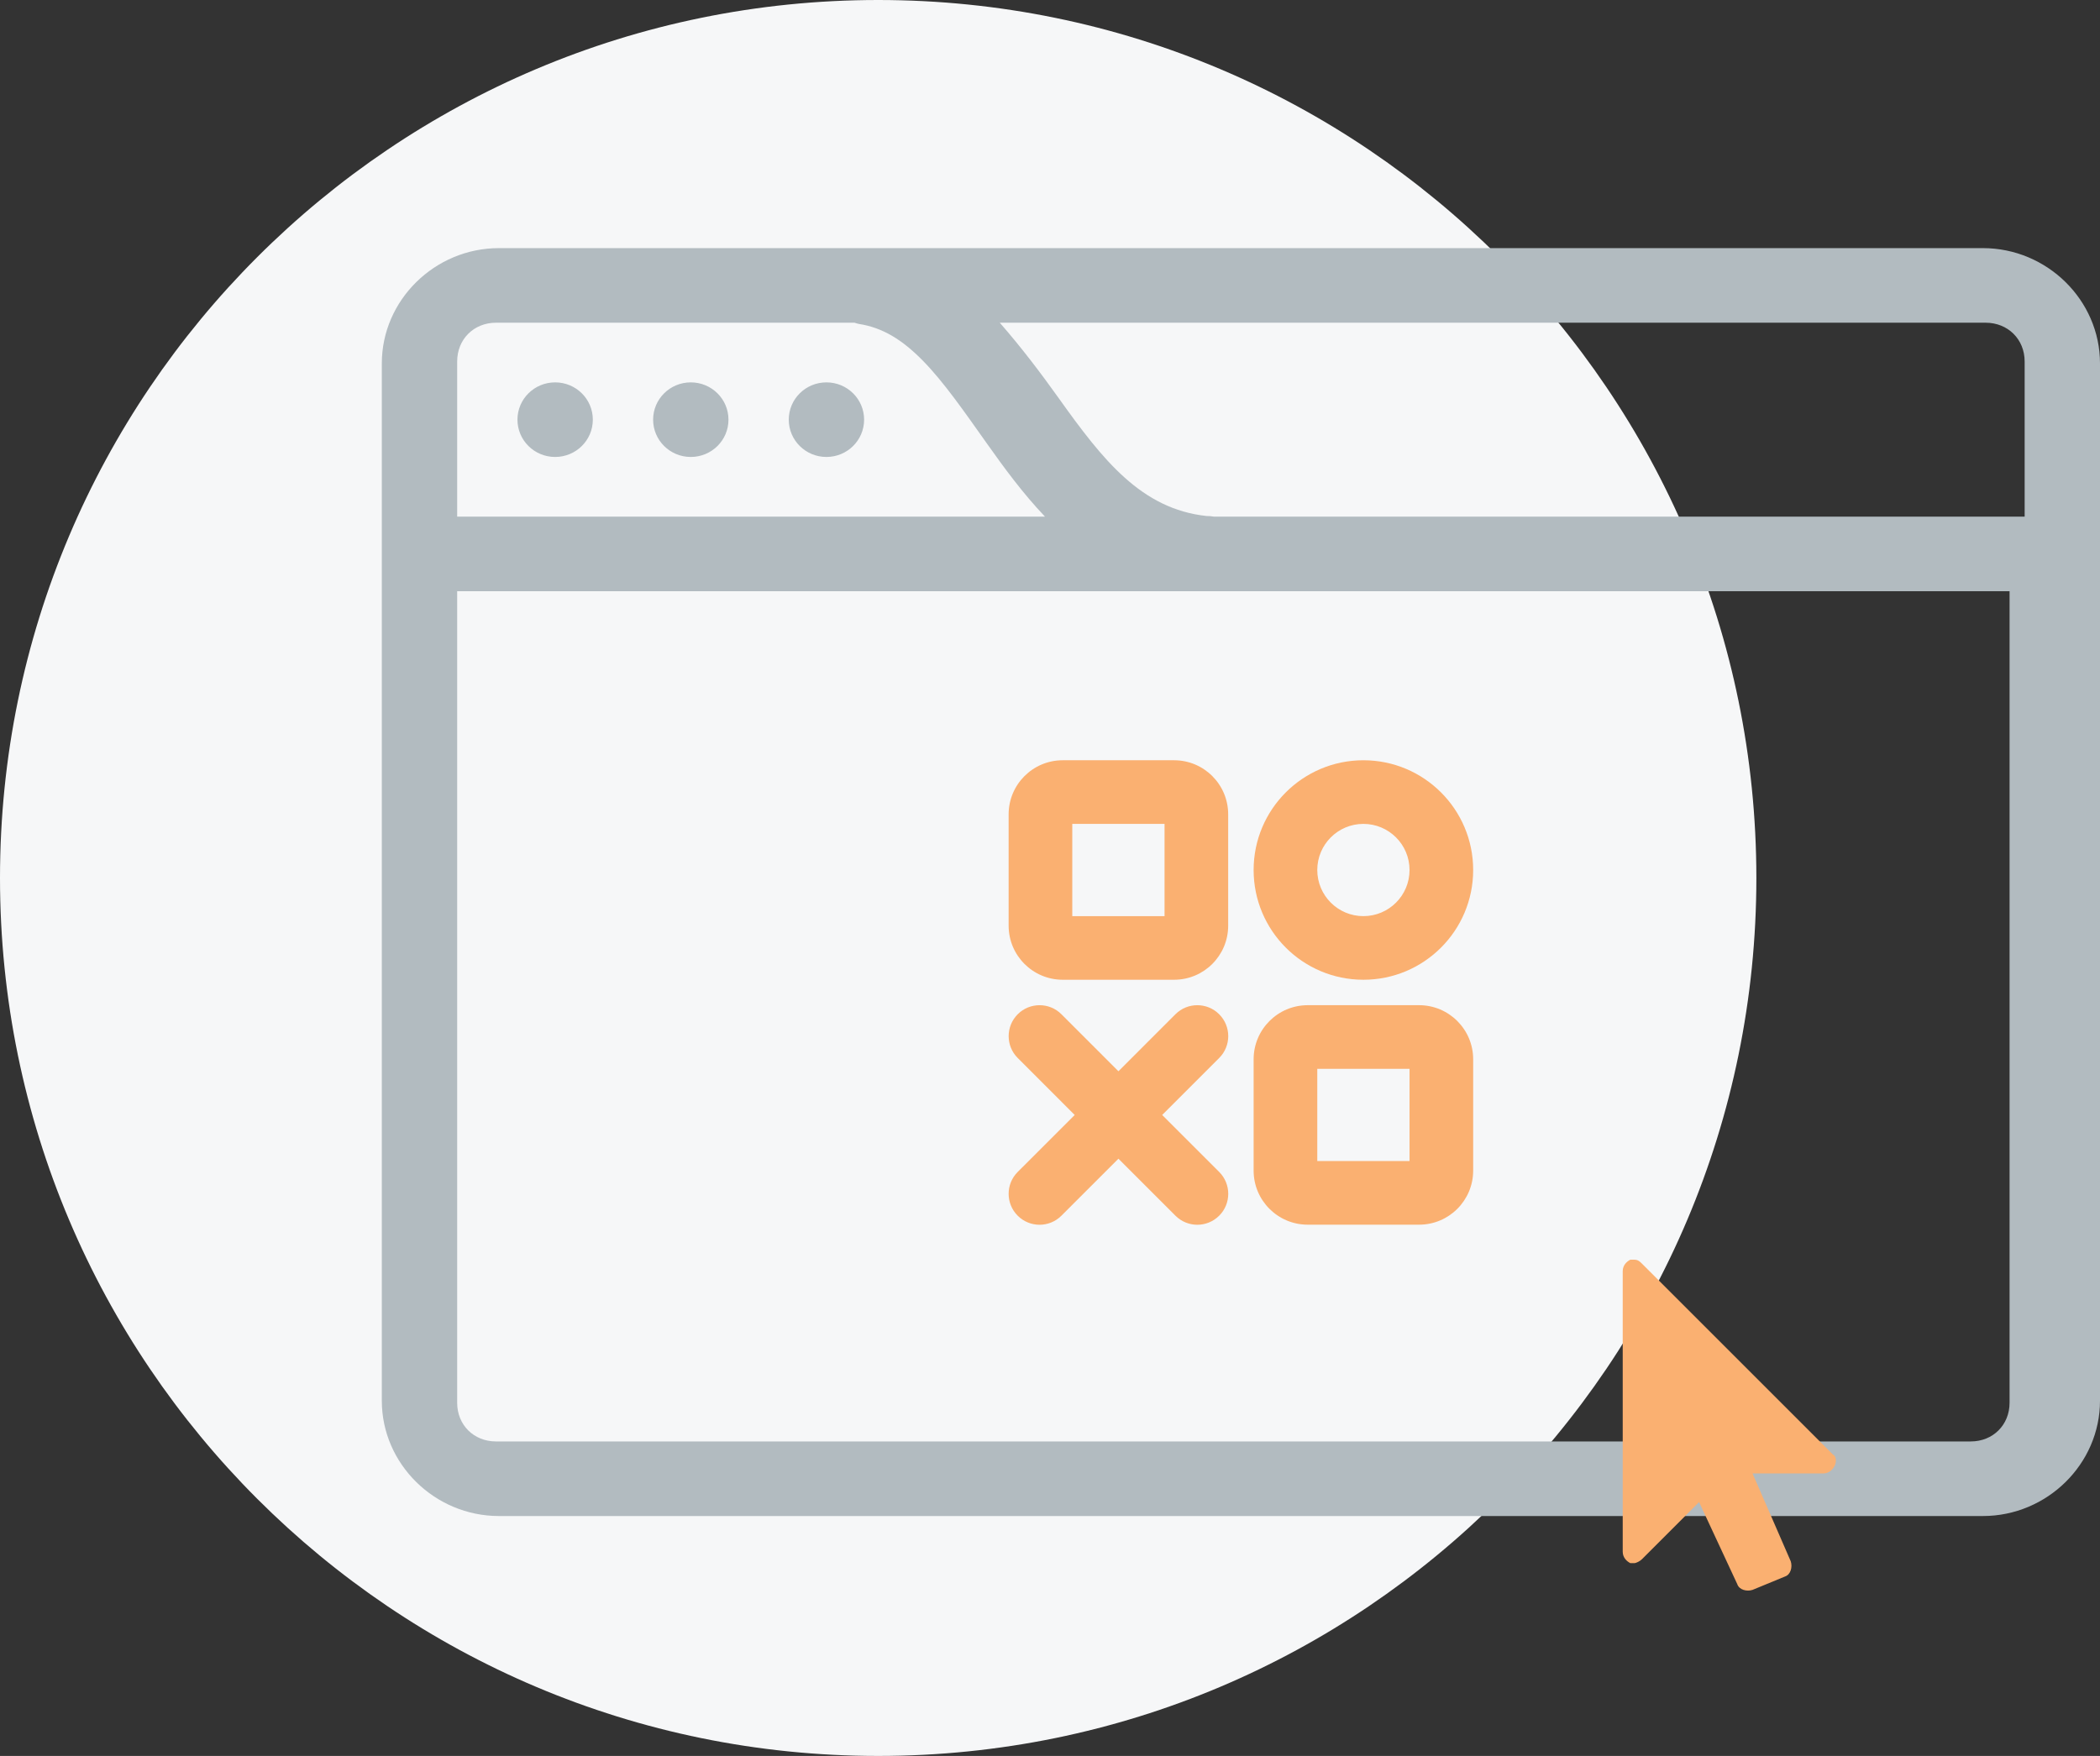 <svg width="110" height="92" viewBox="0 0 110 92" fill="none" xmlns="http://www.w3.org/2000/svg">
<rect x="0" y="0" width="110" height="92" fill="#333333" stroke="none"/>
<path fill-rule="evenodd" clip-rule="evenodd" d="M46 0C71.405 0 92 20.595 92 46C92 71.406 71.405 92.001 46 92.001C20.595 92.001 0 71.406 0 46C0 20.595 20.595 0 46 0Z" fill="#F6F7F8"/>
<path fill-rule="evenodd" clip-rule="evenodd" d="M26.136 13C22.773 13 20 15.729 20 19.039V73.392C20 76.702 22.773 79.431 26.136 79.431H103.864C107.227 79.431 110 76.702 110 73.392V19.039C110 15.729 107.227 13 103.864 13H26.136ZM25.98 16.908H44.76C44.831 16.932 44.907 16.955 44.982 16.971C46.229 17.162 47.262 17.797 48.35 18.908C49.438 20.019 50.511 21.567 51.687 23.226C52.584 24.492 53.565 25.837 54.737 27.068H23.947V18.94C23.947 17.777 24.817 16.908 25.981 16.908L25.98 16.908ZM52.368 16.908H104.008C105.178 16.908 106.053 17.777 106.053 18.94V27.068H63.585C63.457 27.044 63.329 27.036 63.201 27.036C59.782 26.667 57.769 24.103 55.468 20.877C54.522 19.551 53.491 18.19 52.369 16.908L52.368 16.908ZM29.079 20.034C27.988 20.034 27.105 20.908 27.105 21.988C27.105 23.068 27.988 23.942 29.079 23.942C30.17 23.942 31.053 23.068 31.053 21.988C31.053 20.908 30.17 20.034 29.079 20.034ZM36.184 20.034C35.093 20.034 34.211 20.908 34.211 21.988C34.211 23.068 35.093 23.942 36.184 23.942C37.275 23.942 38.158 23.068 38.158 21.988C38.158 20.908 37.275 20.034 36.184 20.034ZM43.289 20.034C42.199 20.034 41.316 20.908 41.316 21.988C41.316 23.068 42.199 23.942 43.289 23.942C44.38 23.942 45.263 23.068 45.263 21.988C45.263 20.908 44.38 20.034 43.289 20.034ZM23.947 30.976H105.263V73.498C105.263 74.657 104.394 75.523 103.23 75.523H25.98C24.817 75.523 23.947 74.657 23.947 73.498V30.976Z" fill="#B2BBC0"/>
<path d="M96.1 76.8C96 77 95.8 77.2 95.5 77.2H91.8L93.8 81.8C93.9 82.1 93.8 82.5 93.5 82.6L91.8 83.3C91.5 83.4 91.1 83.3 91 83L89 78.7L86 81.7C85.9 81.8 85.7 81.9 85.6 81.9C85.5 81.9 85.4 81.9 85.4 81.9C85.2 81.8 85 81.6 85 81.3V66.6C85 66.3 85.2 66.1 85.4 66C85.5 66 85.6 66 85.6 66C85.8 66 85.9 66.1 86 66.2L96 76.2C96.2 76.3 96.2 76.6 96.1 76.8Z" fill="#FAB071"/>
<path fill-rule="evenodd" clip-rule="evenodd" d="M61.5 40.333H55.667C54.378 40.333 53.333 41.378 53.333 42.667V48.5C53.333 49.789 54.378 50.833 55.667 50.833H61.5C62.789 50.833 63.833 49.789 63.833 48.5V42.667C63.833 41.378 62.789 40.333 61.5 40.333ZM55.667 48.5V42.667H61.5V48.5H55.667Z" fill="#FAB071"/>
<path d="M55.667 42.667V42.167H55.167V42.667H55.667ZM55.667 48.5H55.167V49H55.667V48.5ZM61.5 42.667H62V42.167H61.5V42.667ZM61.5 48.5V49H62V48.5H61.5ZM55.667 40.833H61.5V39.833H55.667V40.833ZM53.833 42.667C53.833 41.654 54.654 40.833 55.667 40.833V39.833C54.102 39.833 52.833 41.102 52.833 42.667H53.833ZM53.833 48.5V42.667H52.833V48.5H53.833ZM55.667 50.333C54.654 50.333 53.833 49.512 53.833 48.5H52.833C52.833 50.065 54.102 51.333 55.667 51.333V50.333ZM61.5 50.333H55.667V51.333H61.5V50.333ZM63.333 48.5C63.333 49.512 62.512 50.333 61.5 50.333V51.333C63.065 51.333 64.333 50.065 64.333 48.5H63.333ZM63.333 42.667V48.5H64.333V42.667H63.333ZM61.5 40.833C62.512 40.833 63.333 41.654 63.333 42.667H64.333C64.333 41.102 63.065 39.833 61.5 39.833V40.833ZM55.167 42.667V48.5H56.167V42.667H55.167ZM61.5 42.167H55.667V43.167H61.5V42.167ZM62 48.5V42.667H61V48.5H62ZM55.667 49H61.5V48H55.667V49Z" fill="#FAB071"/>
<path fill-rule="evenodd" clip-rule="evenodd" d="M74.333 53.166H68.5C67.211 53.166 66.166 54.211 66.166 55.5V61.333C66.166 62.622 67.211 63.666 68.5 63.666H74.333C75.622 63.666 76.666 62.622 76.666 61.333V55.5C76.666 54.211 75.622 53.166 74.333 53.166ZM68.5 61.333V55.5H74.333V61.333H68.5Z" fill="#FAB071"/>
<path d="M68.5 55.5V55H68V55.5H68.5ZM68.5 61.333H68V61.833H68.5V61.333ZM74.333 55.5H74.833V55H74.333V55.5ZM74.333 61.333V61.833H74.833V61.333H74.333ZM68.5 53.666H74.333V52.666H68.5V53.666ZM66.666 55.5C66.666 54.487 67.487 53.666 68.5 53.666V52.666C66.935 52.666 65.666 53.935 65.666 55.5H66.666ZM66.666 61.333V55.5H65.666V61.333H66.666ZM68.5 63.166C67.487 63.166 66.666 62.346 66.666 61.333H65.666C65.666 62.898 66.935 64.166 68.5 64.166V63.166ZM74.333 63.166H68.5V64.166H74.333V63.166ZM76.166 61.333C76.166 62.346 75.346 63.166 74.333 63.166V64.166C75.898 64.166 77.166 62.898 77.166 61.333H76.166ZM76.166 55.5V61.333H77.166V55.5H76.166ZM74.333 53.666C75.346 53.666 76.166 54.487 76.166 55.5H77.166C77.166 53.935 75.898 52.666 74.333 52.666V53.666ZM68 55.5V61.333H69V55.5H68ZM74.333 55H68.5V56H74.333V55ZM74.833 61.333V55.5H73.833V61.333H74.833ZM68.5 61.833H74.333V60.833H68.5V61.833Z" fill="#FAB071"/>
<path fill-rule="evenodd" clip-rule="evenodd" d="M76.666 45.583C76.666 48.483 74.316 50.833 71.416 50.833C68.517 50.833 66.166 48.483 66.166 45.583C66.166 42.684 68.517 40.333 71.416 40.333C74.316 40.333 76.666 42.684 76.666 45.583ZM68.5 45.583C68.5 47.194 69.806 48.5 71.416 48.5C73.027 48.5 74.333 47.194 74.333 45.583C74.333 43.972 73.027 42.667 71.416 42.667C69.806 42.667 68.5 43.972 68.5 45.583Z" fill="#FAB071"/>
<path d="M71.416 51.333C74.592 51.333 77.166 48.759 77.166 45.583H76.166C76.166 48.207 74.04 50.333 71.416 50.333V51.333ZM65.666 45.583C65.666 48.759 68.241 51.333 71.416 51.333V50.333C68.793 50.333 66.666 48.207 66.666 45.583H65.666ZM71.416 39.833C68.241 39.833 65.666 42.408 65.666 45.583H66.666C66.666 42.96 68.793 40.833 71.416 40.833V39.833ZM77.166 45.583C77.166 42.408 74.592 39.833 71.416 39.833V40.833C74.04 40.833 76.166 42.96 76.166 45.583H77.166ZM71.416 48C70.082 48 69 46.918 69 45.583H68C68 47.47 69.529 49 71.416 49V48ZM73.833 45.583C73.833 46.918 72.751 48 71.416 48V49C73.303 49 74.833 47.47 74.833 45.583H73.833ZM71.416 43.167C72.751 43.167 73.833 44.249 73.833 45.583H74.833C74.833 43.696 73.303 42.167 71.416 42.167V43.167ZM69 45.583C69 44.249 70.082 43.167 71.416 43.167V42.167C69.529 42.167 68 43.696 68 45.583H69Z" fill="#FAB071"/>
<path fill-rule="evenodd" clip-rule="evenodd" d="M58.585 60.002L55.242 63.344C54.808 63.779 54.099 63.779 53.664 63.344L53.659 63.339C53.225 62.905 53.225 62.194 53.659 61.759L57.001 58.418L53.66 55.076C53.226 54.642 53.226 53.932 53.66 53.498L53.664 53.492C54.099 53.058 54.809 53.058 55.243 53.492L58.585 56.834L61.926 53.492C62.36 53.058 63.071 53.058 63.505 53.492L63.511 53.498C63.945 53.932 63.945 54.642 63.511 55.076L60.169 58.418L63.511 61.759C63.945 62.194 63.945 62.905 63.511 63.339L63.505 63.344C63.071 63.779 62.361 63.779 61.927 63.344L58.585 60.002Z" fill="#FAB071" stroke="#FAB071"/>
</svg>
